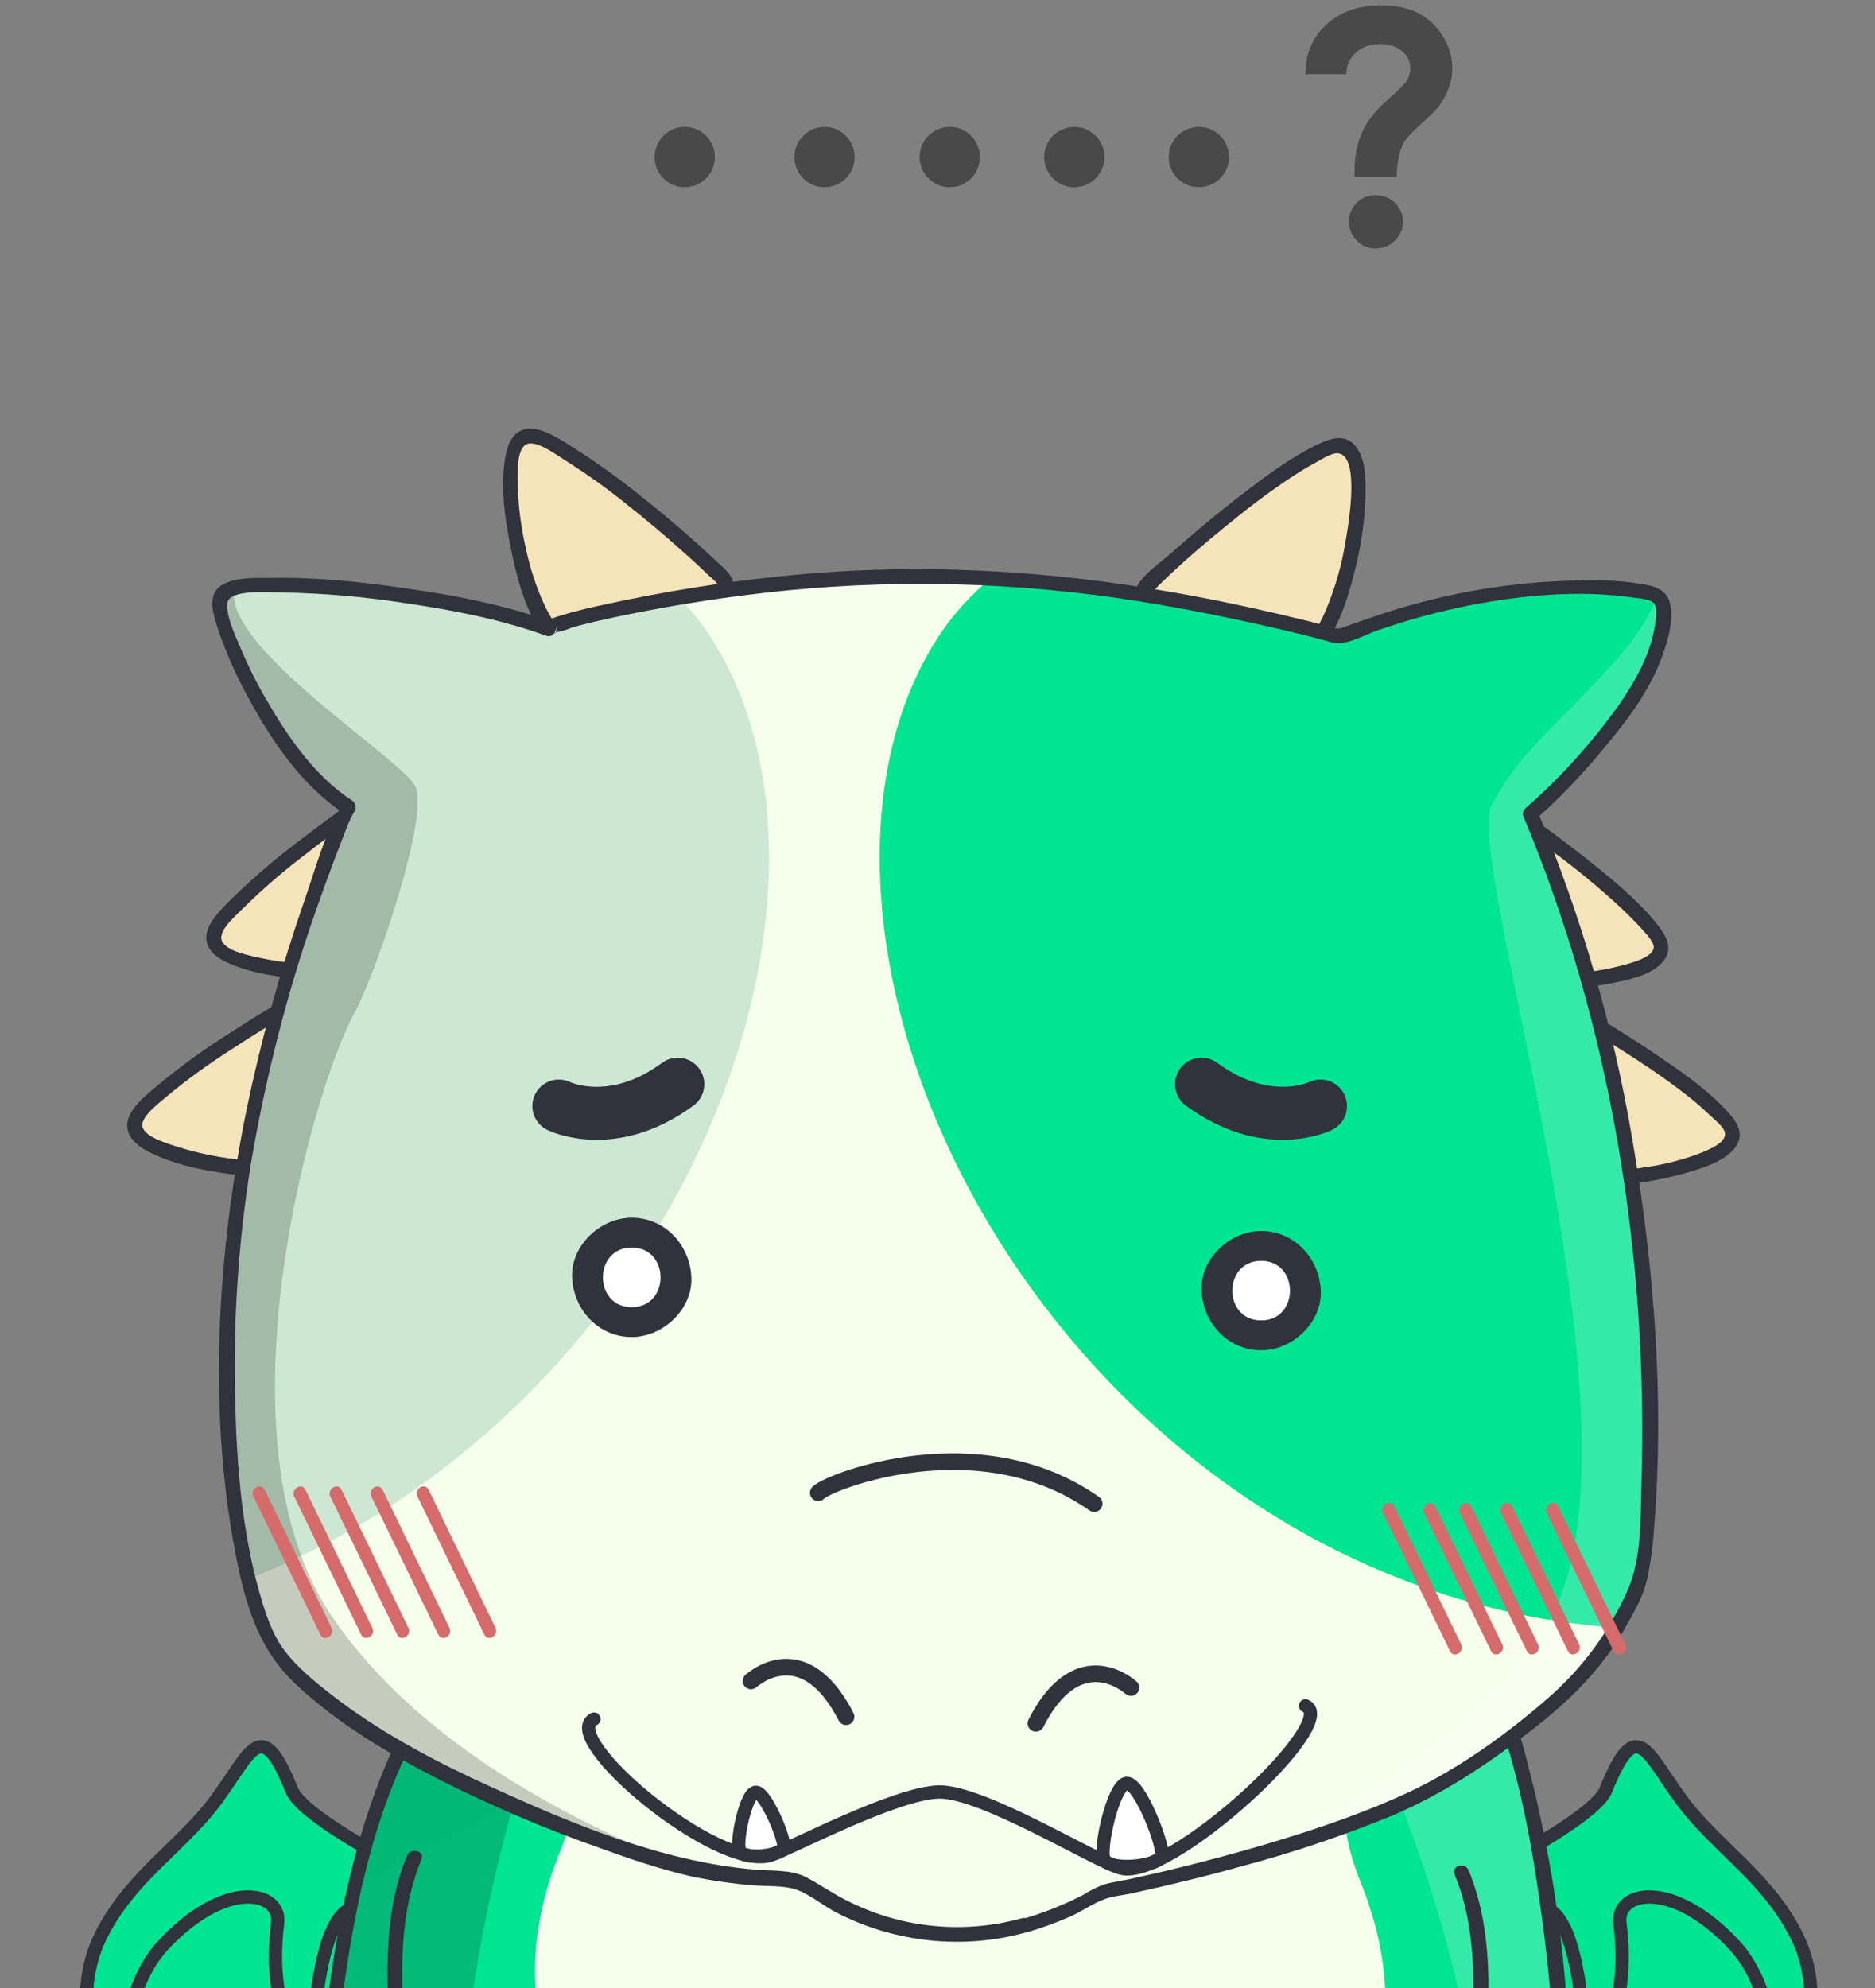<?xml version="1.0" encoding="utf-8"?>
<!-- Generator: Adobe Illustrator 22.0.1, SVG Export Plug-In . SVG Version: 6.00 Build 0)  -->
<svg version="1.1" id="_1" xmlns="http://www.w3.org/2000/svg" xmlns:xlink="http://www.w3.org/1999/xlink" x="0px" y="0px"
	 viewBox="0 0 566 600" style="enable-background:new 0 0 566 600;" xml:space="preserve">
<rect x="0" y="0" width="566" height="600" fill="#808080" stroke="none"/>
<style type="text/css">
	.st0{clip-path:url(#SVGID_2_);}
	.st1{fill:#F6FFEC;}
	.st2{clip-path:url(#SVGID_4_);}
	.st3{clip-path:url(#SVGID_6_);}
	.st4{fill:#CCE8D2;}
	.st5{clip-path:url(#SVGID_8_);}
	.st6{fill:#00E592;}
	.st7{clip-path:url(#SVGID_10_);}
	.st8{opacity:0.2;stroke:#000002;stroke-width:0.5;enable-background:new    ;}
	.st9{opacity:0.2;fill:#FFFFFF;enable-background:new    ;}
	.st10{fill:none;stroke:#30323C;stroke-width:4;}
	.st11{clip-path:url(#SVGID_12_);}
	.st12{clip-path:url(#SVGID_14_);}
	.st13{clip-path:url(#SVGID_16_);}
	.st14{clip-path:url(#SVGID_18_);}
	.st15{clip-path:url(#SVGID_20_);}
	.st16{clip-path:url(#SVGID_22_);}
	.st17{fill:#FFFFFF;}
	.st18{clip-path:url(#SVGID_24_);}
	.st19{opacity:0.2;fill:url(#path-1-6_1_);enable-background:new    ;}
	.st20{opacity:0.2;enable-background:new    ;}
	.st21{fill:#30323C;}
	.st22{fill:#F5E4B9;}
	.st23{fill:none;stroke:#30323C;stroke-width:3;stroke-miterlimit:10;}
	.st24{clip-path:url(#SVGID_26_);}
	.st25{clip-path:url(#SVGID_28_);}
	.st26{clip-path:url(#SVGID_30_);}
	.st27{clip-path:url(#SVGID_32_);}
	.st28{fill:none;stroke:#30323C;stroke-width:5;stroke-linecap:round;stroke-linejoin:round;stroke-miterlimit:10;}
	.st29{fill:#D66B6B;}
	.st30{fill:#FFFFFF;stroke:#30323C;stroke-width:4;stroke-linecap:round;stroke-linejoin:round;stroke-miterlimit:10;}
	.st31{fill:none;stroke:#30323C;stroke-width:4;stroke-linecap:round;stroke-linejoin:round;stroke-miterlimit:10;}
	.st32{fill:none;stroke:#30323C;stroke-width:16;stroke-linecap:round;stroke-linejoin:round;stroke-miterlimit:10;}
	.st33{fill:#494949;}
</style>
<title>long02</title>
<g>
	<defs>
		<rect id="SVGID_1_" width="567.6" height="600"/>
	</defs>
	<clipPath id="SVGID_2_">
		<use xlink:href="#SVGID_1_"  style="overflow:visible;"/>
	</clipPath>
	<g class="st0">
		<g id="tailFur">
			<g id="tail-mainColor">
				<g id="tail-mainColor02">
					<path id="_tail02_-clip-5" class="st1" d="M449.7,666.2c0,0,26.3,9.2,30.7,13.1c5.3,4.7-5.4,23.9-5.4,23.9l13.8,14.3
						c0,0,31.3-2.9,35.8,0.2s4.7,21.5,4.7,21.5s12.7,6.6,17.6,5.3s14-15.5,20.7-15.8s16.5,12.7,20.2,13s33.6-5.8,34.2-2.5
						s-31.1,30.7-100.1,33.7s-108.3-27-108.3-27l5.3-89.7l23.9-2.9l0,0L449.7,666.2z"/>
					<g>
						<g>
							<g>
								<g>
									<g>
										<defs>
											<path id="SVGID_3_" d="M449.7,666.2c0,0,26.3,9.2,30.7,13.1c5.3,4.7-5.4,23.9-5.4,23.9l13.8,14.3c0,0,31.3-2.9,35.8,0.2
												s4.7,21.5,4.7,21.5s12.7,6.6,17.6,5.3s14-15.5,20.7-15.8s16.5,12.7,20.2,13s33.6-5.8,34.2-2.5s-31.1,30.7-100.1,33.7
												s-108.3-27-108.3-27l5.3-89.7l23.9-2.9l0,0L449.7,666.2z"/>
										</defs>
										<clipPath id="SVGID_4_">
											<use xlink:href="#SVGID_3_"  style="overflow:visible;"/>
										</clipPath>
										<g class="st2">
											<rect id="rectangles" x="390.8" y="569.3" class="st1" width="292.9" height="292.9"/>
										</g>
									</g>
								</g>
							</g>
						</g>
					</g>
				</g>
			</g>
			<g id="tailFur02">
				<g id="color2">
					<g>
						<g>
							<g>
								<g>
									<g>
										<defs>
											<path id="SVGID_5_" d="M428,614.7c4.9,17.1,11.6,33.6,20,49.3c3.8,7.3,29.4,8.4,34.6,15.8c4,5.8-10.6,20.4-5.7,25.9
												c3.2,3.6,6.6,6.9,10.3,10c5.5,4.9,31.1-2,37.4,1.8c3.9,2.3,4.9,9.2,4.3,14.7c-0.5,4.6-2.9,8.2,0.9,9.4
												c4.6,1.4,12.4,4.8,17,2.7c8-3.7,13.3-15,23.2-16c5.9-0.6,14,15.3,20.4,13.8c121.9-28.7-139.3,106.5-206.6-35.3
												S428,614.7,428,614.7z"/>
										</defs>
										<clipPath id="SVGID_6_">
											<use xlink:href="#SVGID_5_"  style="overflow:visible;"/>
										</clipPath>
										<g class="st3">
											<path id="path-3" class="st4" d="M717.4,642.2c-64.1,14.1-24.5-38.6-90.5,32s-108.3,70.7-66,93.3s103.3,66.9,137.4,12.2
												s51-58.4,35-98L717.4,642.2z"/>
											<path id="path-2" class="st4" d="M388,594.9c92.3,42.9,110.2,8.1,122.5,49.5c12.3,41.4-21.4,21.7-36.8,61.2
												c-20,51.5-44,32.2-69.7-18.8c-9.8-19.3-18.6-39.2-26.3-59.5L388,594.9z"/>
										</g>
									</g>
								</g>
							</g>
						</g>
					</g>
				</g>
				<g id="color1">
					<g id="layer01">
						<g>
							<g>
								<g>
									<g>
										<g>
											<defs>
												<path id="SVGID_7_" d="M428,614.7c4.9,17.1,11.6,33.6,20,49.3c3.8,7.3,29.4,8.4,34.6,15.8c4,5.8-10.6,20.4-5.7,25.9
													c3.2,3.6,6.6,6.9,10.3,10c5.5,4.9,31.1-2,37.4,1.8c3.9,2.3,4.9,9.2,4.3,14.7c-0.5,4.6-2.9,8.2,0.9,9.4
													c4.6,1.4,12.4,4.8,17,2.7c8-3.7,13.3-15,23.2-16c5.9-0.6,14,15.3,20.4,13.8c121.9-28.7-139.3,106.5-206.6-35.3
													S428,614.7,428,614.7z"/>
											</defs>
											<clipPath id="SVGID_8_">
												<use xlink:href="#SVGID_7_"  style="overflow:visible;"/>
											</clipPath>
											<g class="st5">
												<path id="path-0" class="st6" d="M376.8,776c97-9.4,113.1-34.9,125.3-26.5c12.2,8.4,19.8,54.7,18.8,74.5
													s73.5,26.4-6.6,34.9s-82.9,34.8-103.7,9.5S376.8,776,376.8,776z"/>
											</g>
										</g>
									</g>
								</g>
							</g>
						</g>
					</g>
				</g>
				<g id="tailShadow02">
					<g>
						<g>
							<g>
								<g>
									<g>
										<defs>
											<path id="SVGID_9_" d="M428,614.7c4.9,17.1,11.6,33.6,20,49.3c3.8,7.3,29.4,8.4,34.6,15.8c4,5.8-10.6,20.4-5.7,25.9
												c3.2,3.6,6.6,6.9,10.3,10c5.5,4.9,31.1-2,37.4,1.8c3.9,2.3,4.9,9.2,4.3,14.7c-0.5,4.6-2.9,8.2,0.9,9.4
												c4.6,1.4,12.4,4.8,17,2.7c8-3.7,13.3-15,23.2-16c5.9-0.6,14,15.3,20.4,13.8c121.9-28.7-139.3,106.5-206.6-35.3
												S428,614.7,428,614.7z"/>
										</defs>
										<clipPath id="SVGID_10_">
											<use xlink:href="#SVGID_9_"  style="overflow:visible;"/>
										</clipPath>
										<g class="st7">
											<path id="path-1" class="st8" d="M607.6,793c-115.8,16-172.6-56.6-184.5-75.8s-12.3-14.9-12.3-14.9l-30.3,16.2l14.9,36
												l96.3,56.9l67.8,7.8L607.6,793z"/>
											<path id="path-0-2" class="st9" d="M641.1,731.4c0,0,63.9-4.5,28.8,4.9c-140.8,37.7-174.5,4.1-183.5-1
												c-17.9-10.3-44.6-51.2-44.6-51.2l23.3-28.9l31.5,10.2l103.7,51.8l38.3,14.6L641.1,731.4z"/>
										</g>
									</g>
								</g>
							</g>
						</g>
					</g>
				</g>
			</g>
		</g>
		<g id="tail">
			<g id="tail02">
				<g id="layer">
					<g id="path-3-2">
						<path id="path-0-3" class="st10" d="M587.5,742.8c1.6-0.3-13.4-16.5-20-14.3s-21.7,13.2-19.9,16.3c5.7,0.6,9.8,1.6,21.2,0.6
							C575.2,745,581.4,744.2,587.5,742.8z"/>
					</g>
					<g id="path-2-2">
						<path id="path-0-4" class="st10" d="M529.3,739c0.6-1.5,1.8-19-4.7-21.5s-17.5-2.9-34-1.1c5.3,5.2,11.1,9.8,17.4,13.8
							C517.5,736,529,739.8,529.3,739z"/>
					</g>
					<g id="path-1-2">
						<path id="path-0-5" class="st10" d="M475.1,703.2c1.2-1.1,11-20.1,6.1-25.2s-15.8-6.3-31.5-11.8
							C449.7,666.2,473.9,704.3,475.1,703.2z"/>
					</g>
					<path id="path-0-6" class="st10" d="M428,614.7c0,0,40.6,156.2,162.4,127.5s-139.3,106.4-206.7-35.4S428,614.7,428,614.7z"/>
				</g>
			</g>
		</g>
		<g id="wingsFur">
			<g id="wingsFur02">
				<g id="wingsColor02-left">
					<path id="_wings02-left_-clip-2" class="st6" d="M138.7,572.9c0,0-21.9-8.5-38.5-19.6c-15.7-10.5-19.1-28.5-23.7-24.8
						c-9.4,7.5-20.3,25.2-27.7,31.7c-7.4,6.5-21.5,23.2-21.9,38.6c-0.3,14.4,3.8,36.2,8.2,32.4s9.3-25.3,25.8-25
						s32.2,11.2,32.2,11.2s18.7-27.2,32.8-18.8C138.2,605.9,138.7,572.9,138.7,572.9z"/>
					<g>
						<g>
							<g>
								<g>
									<g>
										<defs>
											<path id="SVGID_11_" d="M138.7,572.9c0,0-21.9-8.5-38.5-19.6c-15.7-10.5-19.1-28.5-23.7-24.8
												c-9.4,7.5-20.3,25.2-27.7,31.7c-7.4,6.5-21.5,23.2-21.9,38.6c-0.3,14.4,3.8,36.2,8.2,32.4s9.3-25.3,25.8-25
												s32.2,11.2,32.2,11.2s18.7-27.2,32.8-18.8C138.2,605.9,138.7,572.9,138.7,572.9z"/>
										</defs>
										<clipPath id="SVGID_12_">
											<use xlink:href="#SVGID_11_"  style="overflow:visible;"/>
										</clipPath>
										<g class="st11">
											<g id="wingsColor02-left02">
												<rect x="-200.1" y="405.5" class="st6" width="426.9" height="332.3"/>
											</g>
										</g>
									</g>
								</g>
							</g>
						</g>
					</g>
				</g>
				<g id="wingsColor02-right">
					<path id="_wings02-right_-clip-2" class="st6" d="M434,572.9c0,0,21.9-8.5,38.5-19.6c15.7-10.5,19.1-28.5,23.7-24.8
						c9.4,7.5,20.3,25.2,27.7,31.7s21.5,23.2,21.9,38.6c0.3,14.4-3.8,36.2-8.2,32.4s-9.3-25.3-25.8-25
						c-16.5,0.3-32.2,11.2-32.2,11.2s-18.7-27.2-32.8-18.8C434.6,605.9,434,572.9,434,572.9z"/>
					<g>
						<g>
							<g>
								<g>
									<g>
										<defs>
											<path id="SVGID_13_" d="M434,572.9c0,0,21.9-8.5,38.5-19.6c15.7-10.5,19.1-28.5,23.7-24.8c9.4,7.5,20.3,25.2,27.7,31.7
												s21.5,23.2,21.9,38.6c0.3,14.4-3.8,36.2-8.2,32.4s-9.3-25.3-25.8-25c-16.5,0.3-32.2,11.2-32.2,11.2s-18.7-27.2-32.8-18.8
												C434.6,605.9,434,572.9,434,572.9z"/>
										</defs>
										<clipPath id="SVGID_14_">
											<use xlink:href="#SVGID_13_"  style="overflow:visible;"/>
										</clipPath>
										<g class="st12">
											<g id="wingsColor02-right02">
												<rect x="357.6" y="415.7" class="st6" width="421.7" height="328.3"/>
											</g>
										</g>
									</g>
								</g>
							</g>
						</g>
					</g>
				</g>
			</g>
		</g>
		<g id="wings">
			<g id="wings02">
				<g id="layer-2">
					<path id="path-1-3" class="st10" d="M139.5,572.9c0,0-47.3-22.4-51.4-32.6c-9.3-23.1-12.2-11.6-22.8,2.8s-26.6,23.6-35.3,42
						c-9.3,19.8,0.2,45,4,48.9s-0.4-30.1,15.1-46.8c18.7-20.3,35.9-16.6,34.7-6.8c-3.1,25.2,5.9,36.5,8.6,39.4s1.8-36.2,12.4-43.2
						c9.6-6.4,32.2,4.3,32.2,4.3L139.5,572.9z"/>
					<path id="path-0-7" class="st10" d="M139.5,572.9l5.4,5.4c0,0,8.8,35.1-14,22.2s-35.3,19.2-38.4,19.2
						c-1.7,0-18.3-16.2-34.5-12.6S37.2,631.9,34.1,634"/>
				</g>
				<g id="layer-1">
					<path id="path-1-4" class="st10" d="M433.3,572.9c0,0,47.3-22.5,51.4-32.6c9.3-23.1,12.2-11.6,22.8,2.8
						c10.6,14.4,26.6,23.7,35.3,42c9.3,19.8-0.2,45-4,48.9s0.4-30.1-15.1-46.8c-18.7-20.3-35.9-16.6-34.7-6.8
						c3.2,25.3-5.9,36.5-8.6,39.4s-1.8-36.2-12.3-43.2c-9.6-6.4-32.2,4.3-32.2,4.3L433.3,572.9z"/>
					<path id="path-0-8" class="st10" d="M433.3,572.9l-5.4,5.5c0,0-8.8,35.1,14,22.1s35.2,19.2,38.3,19.2
						c1.7,0,18.3-16.2,34.5-12.6c16.2,3.6,20.8,24.8,23.9,26.9"/>
				</g>
			</g>
		</g>
		<g id="bodyFur">
			<g id="bodyFur-2">
				<g id="body-mainColor">
					<g id="body-mainColor02">
						<g id="clipping_Path">
							<path id="_body02_-clip-6" class="st1" d="M134.6,505.2C105.9,542.8,97,611,98.5,662.8c1.5,48,45.7,106.7,92.4,118
								c3.3,8.4,4.2,10,11.5,15.5s22.1,4.5,30,0c10-5.7,16.4-14.6,17-26.1c0.6-12.3-9.7-25.9-11-28.7c-0.3-0.6,16.6,11.3,41.8,13.3
								c24.1,1.9,56.3-6.1,59.5-8.9c-3.3,15.3-14,18-9.6,32.5c4,13.3,25.4,28.6,45.1,24.8s21.7-21.4,22.5-22.4
								c15-17.7,56.1-37.1,69.9-106.8c13.5-68.6-11.8-164.9-20.8-172.5s-142.5,32.6-183.1,28c-29.4-3.3-58.9-4.8-88.5-4.5
								C164.5,525,134.6,505.2,134.6,505.2z"/>
							<g>
								<g>
									<g>
										<g>
											<g>
												<defs>
													<path id="SVGID_15_" d="M134.6,505.2C105.9,542.8,97,611,98.5,662.8c1.5,48,45.7,106.7,92.4,118
														c3.3,8.4,4.2,10,11.5,15.5s22.1,4.5,30,0c10-5.7,16.4-14.6,17-26.1c0.6-12.3-9.7-25.9-11-28.7
														c-0.3-0.6,16.6,11.3,41.8,13.3c24.1,1.9,56.3-6.1,59.5-8.9c-3.3,15.3-14,18-9.6,32.5c4,13.3,25.4,28.6,45.1,24.8
														s21.7-21.4,22.5-22.4c15-17.7,56.1-37.1,69.9-106.8c13.5-68.6-11.8-164.9-20.8-172.5s-142.5,32.6-183.1,28
														c-29.4-3.3-58.9-4.8-88.5-4.5C164.5,525,134.6,505.2,134.6,505.2z"/>
												</defs>
												<clipPath id="SVGID_16_">
													<use xlink:href="#SVGID_15_"  style="overflow:visible;"/>
												</clipPath>
												<g class="st13">
													<rect id="rectangles-2" x="77.7" y="406" class="st1" width="474.3" height="474.3"/>
												</g>
											</g>
										</g>
									</g>
								</g>
							</g>
						</g>
					</g>
				</g>
				<g id="bodyFur02">
					<g id="color2-2">
						<g id="color2-3">
							<g>
								<g>
									<g>
										<g>
											<g>
												<defs>
													<path id="SVGID_17_" d="M134.6,505.2C105.9,542.8,97,611,98.5,662.8c1.5,48,45.7,106.7,92.4,118
														c3.3,8.4,4.2,10,11.5,15.5s22.1,4.5,30,0c10-5.7,16.4-14.6,17-26.1c0.6-12.3-9.7-25.9-11-28.7
														c-0.3-0.6,16.6,11.3,41.8,13.3c24.1,1.9,56.3-6.1,59.5-8.9c-3.3,15.3-14,18-9.6,32.5c4,13.3,25.4,28.6,45.1,24.8
														s21.7-21.4,22.5-22.4c15-17.7,56.1-37.1,69.9-106.8c13.5-68.6-11.8-164.9-20.8-172.5s-142.5,32.6-183.1,28
														c-29.4-3.3-58.9-4.8-88.5-4.5C164.5,525,134.6,505.2,134.6,505.2z"/>
												</defs>
												<clipPath id="SVGID_18_">
													<use xlink:href="#SVGID_17_"  style="overflow:visible;"/>
												</clipPath>
												<g class="st14">
													<rect id="path-2-3" x="22.9" y="476.6" class="st1" width="647.9" height="557.2"/>
												</g>
											</g>
										</g>
									</g>
								</g>
							</g>
						</g>
					</g>
					<g id="color1-2">
						<g>
							<g>
								<g>
									<g>
										<g>
											<defs>
												<path id="SVGID_19_" d="M134.6,505.2C105.9,542.8,97,611,98.5,662.8c1.5,48,45.7,106.7,92.4,118
													c3.3,8.4,4.2,10,11.5,15.5s22.1,4.5,30,0c10-5.7,16.4-14.6,17-26.1c0.6-12.3-9.7-25.9-11-28.7
													c-0.3-0.6,16.6,11.3,41.8,13.3c24.1,1.9,56.3-6.1,59.5-8.9c-3.3,15.3-14,18-9.6,32.5c4,13.3,25.4,28.6,45.1,24.8
													s21.7-21.4,22.5-22.4c15-17.7,56.1-37.1,69.9-106.8c13.5-68.6-11.8-164.9-20.8-172.5s-142.5,32.6-183.1,28
													c-29.4-3.3-58.9-4.8-88.5-4.5C164.5,525,134.6,505.2,134.6,505.2z"/>
											</defs>
											<clipPath id="SVGID_20_">
												<use xlink:href="#SVGID_19_"  style="overflow:visible;"/>
											</clipPath>
											<g class="st15">
												<path id="path-3-3" class="st6" d="M110.9,489.6c23.9-5.4,79.7,16,58.2,69.1c-21.5,53.1,9.6,78,8.9,114.5
													s-54.3,86.8-108.5,5.9S87,495.1,110.9,489.6z"/>
												<path id="path-2-4" class="st6" d="M468.8,498.6c-24-5.4-79.7,16-58.2,69.1s-9.6,78-8.9,114.5s54.3,86.8,108.5,5.9
													S492.7,504.1,468.8,498.6z"/>
												<path id="path-1-5" class="st6" d="M157.7,804c42.4-63.8,79-47,103-13c13.4,19,88,61,41,99s-96,9-116-3
													S125.7,852,157.7,804z"/>
											</g>
										</g>
									</g>
								</g>
							</g>
						</g>
					</g>
				</g>
			</g>
			<g id="paunchFur">
				<g id="paunchFur02">
					<g>
						<g>
							<g>
								<g>
									<g>
										<defs>
											<path id="SVGID_21_" d="M134.6,505.2C105.9,542.8,97,611,98.5,662.8c1.5,48,45.7,106.7,92.4,118
												c3.3,8.4,4.2,10,11.5,15.5s22.1,4.5,30,0c10-5.7,16.4-14.6,17-26.1c0.6-12.3-9.7-25.9-11-28.7
												c-0.3-0.6,16.6,11.3,41.8,13.3c24.1,1.9,56.3-6.1,59.5-8.9c-3.3,15.3-14,18-9.6,32.5c4,13.3,25.4,28.6,45.1,24.8
												s21.7-21.4,22.5-22.4c15-17.7,56.1-37.1,69.9-106.8c13.5-68.6-11.8-164.9-20.8-172.5s-142.5,32.6-183.1,28
												c-29.4-3.3-58.9-4.8-88.5-4.5C164.5,525,134.6,505.2,134.6,505.2z"/>
										</defs>
										<clipPath id="SVGID_22_">
											<use xlink:href="#SVGID_21_"  style="overflow:visible;"/>
										</clipPath>
										<g class="st16">
											<path id="color3" class="st17" d="M366.7,690.5c0,33.7-35.6,61-79.4,61s-79.5-27.3-79.5-61c0-6.8-7.3-52,14.4-76.2
												c12.7-14.1,34.1,19.3,65.3,19.6c32,0.3,54.3-32.6,68.4-15C373.6,641,366.7,681,366.7,690.5z"/>
										</g>
									</g>
								</g>
							</g>
						</g>
					</g>
				</g>
			</g>
			<g id="bodyShadow">
				<g id="bodyShadow02">
					<g id="bodyShadow-2">
						<g>
							<g>
								<g>
									<g>
										<g>
											<defs>
												<path id="SVGID_23_" d="M134.6,505.2C105.9,542.8,97,611,98.5,662.8c1.5,48,45.7,106.7,92.4,118
													c3.3,8.4,4.2,10,11.5,15.5s22.1,4.5,30,0c10-5.7,16.4-14.6,17-26.1c0.6-12.3-9.7-25.9-11-28.7
													c-0.3-0.6,16.6,11.3,41.8,13.3c24.1,1.9,56.3-6.1,59.5-8.9c-3.3,15.3-14,18-9.6,32.5c4,13.3,25.4,28.6,45.1,24.8
													s21.7-21.4,22.5-22.4c15-17.7,56.1-37.1,69.9-106.8c13.5-68.6-11.8-164.9-20.8-172.5s-142.5,32.6-183.1,28
													c-29.4-3.3-58.9-4.8-88.5-4.5C164.5,525,134.6,505.2,134.6,505.2z"/>
											</defs>
											<clipPath id="SVGID_24_">
												<use xlink:href="#SVGID_23_"  style="overflow:visible;"/>
											</clipPath>
											<g class="st18">
												
													<linearGradient id="path-1-6_1_" gradientUnits="userSpaceOnUse" x1="243.345" y1="-617.083" x2="96.504" y2="-889.609" gradientTransform="matrix(1 0 0 1 -17.12 1419.86)">
													<stop  offset="0" style="stop-color:#232323"/>
													<stop  offset="0.32" style="stop-color:#1E1E1E"/>
													<stop  offset="0.68" style="stop-color:#111111"/>
													<stop  offset="0.98" style="stop-color:#000000"/>
												</linearGradient>
												<path id="path-1-6" class="st19" d="M142.3,503.2c-0.8,19.8,30.5-11,19.4,20.3S135.1,616,139.4,674s21.7,75.8,34.7,81.4
													c15.2,6.5,18.9,15,24.6,19c2.7,1.9,11.4,12.1,23.4,10.5s24.8-10.1,26.8-30.3c1.2-11.8,12.8,23.8,9,28.3
													c-5.7,6.6-54.3,35.6-71.3,29.6s-18-1.1-38-29.6s-48.3-13.7-52-53.7c-1.2-13.5-22.2-24.1-21.5-35.7c1.5-23,10-46.9,3-73
													C48.9,511.3,142.3,503.2,142.3,503.2z"/>
												<path id="path-0-9" class="st20" d="M217.1,718c-9.6-15.4,4.4,2.5,33.9,12c26.4,8.5,66.7,9,88.7-6.9
													c46.5-33.6-15,31.7,11.3,60.5s40.4,6.1,40.4,6.1l-9,52.6L288,756.8c0,0-18.9,3.1-39.5-7.8
													C237.4,743,222.8,727.3,217.1,718z"/>
												<path id="path-0-10" class="st9" d="M387.8,469.6c25.7,45.9,87.1,172.6,44.8,250.5s-15.8,83.3-15.8,83.3l52.7-17.7
													L500,599.9l-69.2-110.7L387.8,469.6z"/>
											</g>
										</g>
									</g>
								</g>
							</g>
						</g>
					</g>
				</g>
			</g>
		</g>
		<g id="body">
			<g id="body02">
				<g id="path-3-4">
					<path class="st21" d="M132.6,504c-12.6,16.7-20.3,36.8-25.6,56.9c-5.9,22.3-9,45.3-10.3,68.3c-1.1,20.7-1.8,41.7,4.6,61.7
						c6.5,20.3,17.8,39,31.9,54.8c15.2,17,34.6,31.6,57.1,37.3l-1.5-1.6c3.5,8.8,8.8,16.7,18.5,19.6c10.5,2.9,21.8,0.9,30.6-5.7
						c8.7-6.5,14.6-17,13.8-28.1c-0.8-10.3-6.8-18.1-11.2-27v2.3l-2.5,1c-0.8-0.2,0.8,0.5,1.1,0.7c1.1,0.7,2.3,1.3,3.5,1.9
						c3.7,1.9,7.4,3.6,11.3,5c11.1,4.1,22.8,6.2,34.7,6.2c11.4-0.1,22.8-1.4,34-3.8c5.9-1.2,14-2.2,18.9-6l-3.8-2.2
						c-1.8,7.5-6.6,12.9-9.4,19.9c-2.3,5.9-1.4,12.4,1.5,17.9c6.7,13,22.4,21.9,36.7,22.9c12.9,0.9,25.4-5.2,30.9-17.2
						c1.2-2.6,1.8-5.9,3.2-7.7c2.5-2.8,5.2-5.4,8.1-7.8c17.1-15.1,33.2-30.3,44.3-50.6c16.1-29.5,21.3-63.5,20.9-96.8
						c-0.5-31.3-4.7-62.4-12.5-92.7c-2.4-9.3-5-18.8-9.1-27.6c-2-4.3-4-7.1-8.9-7.4c-6.6-0.4-13.6,1-20.1,2.1
						c-10.5,1.8-21,4-31.5,6.3c-25.7,5.5-51.3,11.3-77.2,15.9c-11.2,2.1-22.6,3.6-34,4.6c-12.9,0.9-25.5-1-38.4-2.1
						c-11.1-0.9-22.3-1.6-33.4-2c-11.2-0.4-22.6,0.3-33.8-0.4c-5.5-0.3-11-3.3-15.9-5.7c-5.5-2.8-10.8-5.8-16-9
						c-2.5-1.5-4.9-3-7.4-4.7s-4.7,2.3-2.3,3.9c7.2,4.8,14.7,9.2,22.3,13.1c4.7,2.4,9.6,4.8,14.7,6.2c7.7,2,16.6,0.7,24.5,0.8
						c21.3,0.3,42.6,1.6,63.9,3.9c9.1,1,18.3,1,27.3,0c46.3-4.7,91.2-18.2,137-26.2c6.3-1.1,13.1-2.6,19.5-2.2
						c1.8,0.1,2.5,0.2,3.1,0.9c1.7,1.9,2.7,4.8,3.7,7.1c9.3,22.9,13.6,48.6,16.7,72.9c4.1,32.4,5.2,66.1-2.6,98
						c-6.6,27.4-19.8,52-39.9,71.9c-6.5,6.4-13.5,12.2-20.2,18.2c-2.5,2.2-5.5,4.6-7.4,7.4c-1.4,2-1.7,4.7-2.6,6.9
						c-6.2,14.4-22.8,18-36.8,13.3c-13.2-4.5-31.6-19.2-23.3-34.9c3.2-6,6.8-11.2,8.5-18c0.6-2.4-2.1-3.5-3.8-2.2s-4.7,1.8-6.7,2.4
						c-4.2,1.2-8.5,2.2-12.8,3c-10.9,2.2-22.1,3.3-33.2,3.1c-11.3-0.3-22.4-2.6-32.8-6.9c-4.5-1.8-8.9-5.3-13.5-6.6
						c-1-0.3-2,0.1-2.5,1c-1.3,2.7,3.1,7.4,4.3,9.6c3.7,6.6,7,14,6.2,21.7c-1.6,16-16.6,26.7-32,26.1c-6.8-0.2-13.2-3.3-17.5-8.5
						c-1.7-2.3-3.1-4.8-4-7.5c-1.3-3.2-2.6-3-5.9-4c-13.4-4-25.6-11.5-36.2-20.4c-22.2-18.7-39.9-44.7-47.5-72.8
						c-3.6-13.5-3.7-27.1-3.4-41c0.3-15.3,1.5-30.6,3.6-45.8c4.5-31.7,12.7-65.3,32.3-91.3C138.3,504,134.4,501.8,132.6,504z"/>
				</g>
				<g id="path-2-5">
					<path class="st21" d="M341,748c4.1-3.9,8.3-7.6,11.6-12.3c1.7-2.4-2.2-4.6-3.9-2.3c-3,4.3-7.1,7.7-10.9,11.3
						C335.8,746.9,339,750,341,748L341,748z"/>
				</g>
				<g id="path-1-7">
					<path class="st21" d="M226.2,729.3c1.6,3.2,3.6,6.2,5.9,9c1.4,1.8,3.1,4,5.2,5.1c2.6,1.3,4.9-2.6,2.3-3.9
						c-1.7-0.9-3.1-2.9-4.3-4.4c-2-2.5-3.7-5.2-5.1-8.1C228.8,724.4,225,726.7,226.2,729.3L226.2,729.3z"/>
				</g>
				<g id="path-0_">
					<g id="path-0-3-2">
						<path class="st21" d="M122.9,560c-7.6,18.1-6.3,40-4.7,59.2c1.3,16.8,4,33.3,6.7,49.9c0.7,4,0.2,7.7-0.1,11.8
							c-0.9,9.9,0,22.2,3.7,31.4c5,12.2,16.3,16.3,28.6,17c5.6,0.3,11.5,0.4,16.8-1.7c5-2,8.1-5.9,10.8-10.4
							c4.1-6.8,4.4-13.4,4.4-21.2c0-9.1-0.6-18.3-1.7-27.4c-2.2-19.1-5.9-37.9-8.7-56.9c-0.4-2.9-4.8-1.6-4.3,1.2
							c4.5,30,12.5,61,10,91.5c-0.5,5.8-3.7,12.8-8.3,16.7c-4.9,4.2-12.3,3.9-18.3,3.7c-7.2-0.3-13.9-1.1-19.4-6.1
							c-5.3-4.8-6.9-10.9-8-17.8c-1.3-7.7-1.6-15.6-0.8-23.4c0.3-3.4,0.2-6.8-0.5-10.1c-2.5-15-4.9-30-6.2-45.1
							c-1.8-19.7-3.5-42.4,4.3-61.1C128.3,558.5,124,557.5,122.9,560L122.9,560z"/>
					</g>
					<g id="path-0-2-2">
						<path class="st21" d="M439.1,565.7c7,16.8,6.1,36.7,4.7,54.4c-1.2,15.6-3.7,31-6.4,46.3c-1.7,9.7,0.5,19.2-0.7,29
							c-0.7,6.1-1.3,13-4.7,18.4c-4,6.6-10.5,9.9-18,10.7c-5.4,0.6-11.3,1-16.6-0.1c-6.8-1.4-10.5-6.2-13.5-12.2
							c-3.4-6.7-2.3-15.4-2.1-22.7c0.3-8.2,1-16.4,2-24.6c2.2-17.3,5.5-34.5,8.1-51.8c0.4-2.8-3.9-4-4.3-1.2
							c-2.4,16.3-5.5,32.5-7.7,48.8c-1,7.7-1.9,15.4-2.3,23.1s-1.1,16.2,0.1,24c1.6,10.3,9.8,19.7,20.2,21.3
							c11,1.7,24.7,0.8,33.2-7.1s9.9-20.5,10.6-31.7c0.3-5.9-1.2-11.8-0.8-17.6c0.3-4.5,1.6-9.5,2.3-14c1.5-8.9,2.8-17.8,3.8-26.8
							c2.5-21.6,4.9-46.9-3.7-67.5C442.3,561.9,438,563,439.1,565.7L439.1,565.7z"/>
					</g>
				</g>
			</g>
		</g>
		<g id="paw">
			<g id="paw01">
				<g id="layer-2-2">
					<g id="claw-4">
						<g id="path-2-6">
							<path class="st22" d="M172.7,192.5c14-4.8,47-8.9,46.6-16.3c-0.1-2.5-43.9-41.4-58.6-44.5S158.7,197.3,172.7,192.5z"/>
						</g>
						<g id="path-1-8">
							<path class="st22" d="M126.7,284.2c-1.4-14.8,2.6-47.8-4.7-49.1c-2.4-0.4-50.6,32.8-57.2,46.3S128.1,299,126.7,284.2z"/>
						</g>
						<g id="path-0-11">
							<path class="st22" d="M102.6,345.4c-0.1-14.8,6.5-47.4-0.6-49.3c-2.4-0.6-53.1,28.5-60.8,41.4S102.8,360.2,102.6,345.4z"/>
						</g>
					</g>
					<g id="claw-3">
						<g id="path-2-7">
							<path class="st22" d="M391.3,195.2c-14-4.8-47-8.9-46.6-16.3c0.1-2.5,43.9-41.4,58.6-44.5S405.3,200.1,391.3,195.2z"/>
						</g>
						<g id="path-1-9">
							<path class="st22" d="M439,287c1.4-14.8-2.6-47.8,4.7-49.1c2.4-0.4,50.6,32.8,57.2,46.3S437.7,301.7,439,287z"/>
						</g>
						<g id="path-0-12">
							<path class="st22" d="M461,348.2c0.1-14.8-6.5-47.4,0.6-49.3c2.4-0.6,53.1,28.5,60.8,41.4S460.9,363,461,348.2z"/>
						</g>
					</g>
					<g id="claw-2">
						<path id="path-2-8" class="st22" d="M377.3,803c-1.5,6.1-10.5,15.6-13.3,17s-8.3-19.7-6-17.5C360.5,804.8,377.3,803,377.3,803
							z"/>
						<path id="path-1-10" class="st22" d="M329.2,779.3c-4.2,4.7-7.3,17.1-7,20.1s20.1-5.1,17.2-5.7
							C336.3,793,329.2,779.3,329.2,779.3z"/>
						<path id="path-0-13" class="st22" d="M340.8,795.5c-2.8,1.6-2.9,18.2,1.3,19.2c6,1.4,16.8-14.1,14-13
							C353.2,802.9,340.8,795.5,340.8,795.5z"/>
						<g id="claw">
							<path class="st22" d="M198.8,795.5c0.1,6.3,6.6,17.6,9,19.7s12.7-17.2,9.9-15.7C214.7,801,198.8,795.5,198.8,795.5z"/>
							<path class="st22" d="M247.9,782.9c3.4,5.3,4.5,18,3.7,21s-19-8.3-16.1-8.3C238.7,795.5,247.9,782.9,247.9,782.9z"/>
							<path class="st22" d="M235.1,796c2.5,2-0.1,18.4-4.4,18.7c-6.1,0.4-14.3-16.6-11.8-15.1C221.7,801.3,235.1,796,235.1,796z"/>
						</g>
					</g>
					<g id="claw-1">
						<path id="path-2-9" class="st22" d="M384.1,721.5c-1,6.2,3.7,18.5,5.7,20.9s15.3-14.9,12.3-13.8
							C398.9,729.7,384.1,721.5,384.1,721.5z"/>
						<path id="path-1-11" class="st22" d="M433.9,715.7c2.4,5.8,1.4,18.5,0.2,21.3s-17.4-11.2-14.4-10.8S433.9,715.7,433.9,715.7z"
							/>
						<path id="path-0-14" class="st22" d="M419.6,726.5c2.1,2.4-3.1,18.2-7.4,17.8c-6.1-0.6-11.4-18.7-9.1-16.8
							C405.5,729.5,419.6,726.5,419.6,726.5z"/>
					</g>
					<g id="claw-0">
						<path id="path-2-10" class="st22" d="M134.7,719.5c-1,6.2,3.6,18.5,5.7,20.9s15.3-14.9,12.3-13.8
							C149.5,727.7,134.7,719.5,134.7,719.5z"/>
						<path id="path-1-12" class="st22" d="M185.2,715c2.4,5.8,1.4,18.5,0.2,21.3S168,725,170.9,725.4
							C174.1,725.9,185.2,715,185.2,715z"/>
						<path id="path-0-15" class="st22" d="M170,726.5c2.1,2.4-3.1,18.2-7.4,17.8c-6.1-0.6-11.4-18.7-9.1-16.8
							C155.9,729.5,170,726.5,170,726.5z"/>
					</g>
				</g>
			</g>
			<g id="jiao01">
				<g id="layer-3">
					<path id="path-17" class="st23" d="M198.8,795.5c0.1,6.3,6.6,17.6,9,19.7s12.7-17.2,9.9-15.7
						C214.7,801,198.8,795.5,198.8,795.5z"/>
					<path id="path-16" class="st23" d="M247.9,782.9c3.4,5.3,4.5,18,3.7,21s-19-8.3-16.1-8.3C238.7,795.5,247.9,782.9,247.9,782.9z
						"/>
					<path id="path-15" class="st23" d="M235.1,796c2.5,2-0.1,18.4-4.4,18.7c-6.1,0.4-14.3-16.6-11.8-15.1
						C221.7,801.3,235.1,796,235.1,796z"/>
					<g id="path-14">
						<path class="st21" d="M173.3,194.6c9.5-3.2,19.6-4.8,29.3-7.3c5.2-1.4,16.7-3.2,18.7-9.4c1.2-3.8-3.8-7.2-6.1-9.5
							c-6.4-6-13-11.7-19.9-17.2c-7.1-5.8-14.5-11.2-22.2-16.1c-3.9-2.4-10.6-7.2-15.5-5.3c-4.3,1.7-5.1,7.5-5.5,11.4
							c-0.7,7.3,0.3,14.9,1.7,22.1C155.2,170.9,160.5,198.4,173.3,194.6c2.8-0.8,1.6-5.2-1.2-4.3c-3.5,1-6.3-4.8-7.5-7.2
							c-2.6-5.5-4.5-11.3-5.8-17.3c-1.5-6.5-2.4-13.1-2.5-19.7c0-2.7-0.5-10.1,2.4-11.9c2.9-1.8,9.6,3.3,12,4.8
							c6.5,4.1,12.7,8.5,18.6,13.3c6.1,4.8,12.1,9.9,17.9,15.1c2,1.8,4,3.6,5.9,5.5c1,1,3.3,2.6,3.8,4c0.1,0.3,0.3-0.3-0.5,0.3
							c-1.1,0.9-2.4,1.6-3.7,2.2c-4.1,1.7-8.3,3-12.6,4c-9.3,2.4-19,3.9-28.1,7C169.4,191.2,170.5,195.6,173.3,194.6z"/>
					</g>
					<g id="path-13">
						<path class="st21" d="M129,284.2c-0.9-10.2,0-20.5-0.1-30.8c-0.1-5.2,0.8-16.8-4.9-20c-3.5-2-8.4,2.4-11.1,4.2
							c-7.3,4.7-14.3,9.8-21.2,15.1c-7.4,5.5-14.5,11.5-21.2,18c-3.1,3.1-9.2,8.5-8.1,13.5c0.9,4.5,6.5,6.6,10.3,7.9
							c6.9,2.3,14.4,3.1,21.7,3.5C101.9,296,129.6,297.3,129,284.2c-0.1-2.9-4.6-3-4.5-0.1c0.2,3.6-5.7,4.9-8.4,5.5
							c-6.1,1.3-12.4,1.8-18.6,1.6c-6.4-0.1-12.8-0.8-19-2.1c-2.9-0.7-10.1-1.9-11.5-5.1s4.7-8.1,6.6-10.1
							c5.4-5.3,11.1-10.3,17.1-14.9c6.2-4.9,12.5-9.5,19-14c2.5-1.7,5-3.4,7.5-4.9c1.3-0.8,3.3-2.6,4.8-2.8c0.5-0.1-0.4-0.5,0.1,0.5
							c0.6,1.3,1.1,2.7,1.3,4.1c0.7,4.4,1,8.8,0.8,13.2c0.1,9.6-0.7,19.3,0.1,29C124.7,287.1,129.2,287.1,129,284.2z"/>
					</g>
					<g id="path-12">
						<path class="st21" d="M104.9,345.4c0-10.3,1.7-20.5,2.4-30.7c0.4-5.2,2.1-16.4-3.1-20c-3.3-2.4-8.4,1.5-11.3,3.1
							c-7.8,4.1-15.4,8.7-22.8,13.5c-7.7,4.8-15.2,10.2-22.2,16c-3.4,2.9-9.9,7.7-9.5,12.8c0.4,4.7,5.7,7.3,9.5,8.9
							c6.8,2.9,14.1,4.3,21.4,5.3C77,355.2,104.4,358.8,104.9,345.4c0.1-2.9-4.4-2.9-4.5,0c-0.1,3.5-6.6,4.3-9.1,4.7
							c-6.2,0.7-12.4,0.7-18.5-0.1c-6.4-0.6-12.8-1.9-18.9-3.8c-2.6-0.9-10.1-2.8-10.9-6.2c-0.7-3.1,5.8-7.7,7.7-9.4
							c6.1-5.1,12.6-9.7,19.3-14c6.4-4.2,12.9-8.2,19.6-12c2.5-1.4,5-2.8,7.5-4.1c1.3-0.7,3.3-2.2,4.7-2.2c0.3,0-0.1-0.5,0.3,0.7
							c0.5,1.5,0.8,3,0.9,4.5c0.3,4.3,0.2,8.6-0.3,12.9c-0.7,9.6-2.3,19.2-2.3,28.9C100.4,348.3,104.9,348.3,104.9,345.4z"/>
					</g>
					<g id="path-11">
						<path class="st21" d="M391.9,193.1c-8-2.7-16.3-4.2-24.5-6.1c-6.3-1.5-14.8-2.7-19.9-7c-0.9-0.8-0.7,0.1-0.5-0.3
							s1-1.1,1.3-1.5c1.7-1.8,3.4-3.4,5.2-5.1c5.1-4.8,10.4-9.3,15.8-13.7c6.4-5.3,12.9-10.3,19.8-14.9c2.6-1.7,5.2-3.4,7.9-4.8
							c1.7-0.9,4.9-3.1,6.9-2.9c6.9,0.7,3,22.5,2.3,26.4c-1.1,7.1-3.1,14.1-5.9,20.8C399.2,186.5,396,194.3,391.9,193.1
							c-2.8-0.8-4,3.6-1.2,4.4c11.2,3.3,16.5-18.4,18.3-25.4c1.9-7.4,3-15.1,3.2-22.8c0.1-4.7,0.1-11.5-3.5-15.2s-8.7-1.1-12.5,0.8
							c-7.8,4-14.9,9.4-21.8,14.7c-7.3,5.6-14.3,11.5-21.2,17.6c-3,2.7-8.7,6.5-10.3,10.5c-2.7,6.7,10.1,9.9,14.1,11.1
							c11.1,3.2,22.8,4.8,33.8,8.5C393.5,198.3,394.6,194,391.9,193.1z"/>
					</g>
					<g id="path-10">
						<path class="st21" d="M441.3,287c0.7-8.4,0.2-16.9,0.1-25.3c0-4.1,0-8.2,0.3-12.2c0.2-2.6,0.2-7,2.1-9.1
							c0.5-0.6-0.8-0.3-0.1-0.2c0.6,0.2,1.2,0.5,1.8,0.9c2.2,1.3,4.4,2.7,6.5,4.1c6,4,11.9,8.2,17.7,12.5c6.6,4.9,13,10.2,19.1,15.8
							c2.2,2.1,4.4,4.2,6.4,6.4c1.1,1.3,3.9,4,4,5.8c0.1,3-5.7,4.5-7.8,5.2c-6,1.7-12.2,2.7-18.4,3c-7,0.6-14.1,0.2-21-0.9
							C449,292.4,441.2,291.2,441.3,287c0.2-2.9-4.3-2.9-4.4,0c-0.6,11.6,21.6,11.6,28.8,11.6c7.7,0.1,15.4-0.7,22.9-2.3
							c4.6-1,10.8-2.5,13.8-6.6s-0.2-8.5-3-11.8c-5.6-6.7-12.6-12.4-19.3-17.8c-7.3-5.8-14.8-11.4-22.5-16.6
							c-3.5-2.4-8.6-7.1-13-7.8c-7.1-1-7.3,12.3-7.4,16.4c-0.5,11.6,0.7,23.3-0.3,34.8C436.5,289.9,441,289.8,441.3,287z"/>
					</g>
					<g id="path-9">
						<path class="st21" d="M463.2,348.2c0-8.4-1.2-16.8-2-25.2c-0.5-6.2-2.4-15.4,0.4-21.3c0.5-1-0.5-0.5,0.2-0.4
							c0.6,0.1,1.1,0.4,1.6,0.7c2.2,1,4.3,2.2,6.5,3.3c6.5,3.5,12.8,7.3,19,11.2c6.5,4.1,13,8.4,19.2,13.2c2.8,2.1,5.5,4.4,8,6.8
							c1.3,1.3,4.3,3.5,4.6,5.4c0.5,3-4.9,5-6.9,5.9c-5.6,2.2-11.5,3.7-17.5,4.5c-7.1,1.2-14.3,1.5-21.4,1
							C471.9,352.9,463.3,352.3,463.2,348.2c-0.2-2.9-4.7-2.9-4.6,0c0.4,11.7,22.1,10,29.4,9.4c7.8-0.5,15.4-1.9,22.9-4.2
							c4.5-1.4,10.8-3.5,13.4-7.9s-1.2-8.4-4.2-11.5c-6-6.1-13.3-11.1-20.4-15.9c-7.7-5.2-15.6-10.1-23.8-14.7
							c-3.7-2.1-9.3-6.5-13.8-6.8c-7.1-0.4-6.2,12.7-6,16.8c0.4,11.6,2.6,23.1,2.6,34.7C458.7,351.1,463.2,351.1,463.2,348.2z"/>
					</g>
					<path id="path-8" class="st23" d="M377.3,803c-1.5,6.1-10.5,15.6-13.3,17s-8.3-19.7-6-17.5C360.5,804.8,377.3,803,377.3,803z"
						/>
					<path id="path-7" class="st23" d="M329.2,779.3c-4.2,4.7-7.3,17.1-7,20.1s20.1-5.1,17.2-5.7C336.3,793,329.2,779.3,329.2,779.3
						z"/>
					<path id="path-6" class="st23" d="M340.8,795.5c-2.8,1.6-2.9,18.2,1.3,19.2c6,1.4,16.8-14.1,14-13
						C353.2,802.9,340.8,795.5,340.8,795.5z"/>
					<path id="path-5" class="st23" d="M384.1,721.5c-1,6.2,3.7,18.5,5.7,20.9s15.3-14.9,12.3-13.8
						C398.9,729.7,384.1,721.5,384.1,721.5z"/>
					<path id="path-4" class="st23" d="M433.9,715.7c2.4,5.8,1.4,18.5,0.2,21.3s-17.4-11.2-14.4-10.8S433.9,715.7,433.9,715.7z"/>
					<path id="path-3-5" class="st23" d="M419.6,726.5c2.1,2.4-3.1,18.2-7.4,17.8c-6.1-0.6-11.4-18.7-9.1-16.8
						C405.5,729.5,419.6,726.5,419.6,726.5z"/>
					<path id="path-2-11" class="st23" d="M134.7,719.5c-1,6.2,3.6,18.5,5.7,20.9s15.3-14.9,12.3-13.8
						C149.5,727.7,134.7,719.5,134.7,719.5z"/>
					<path id="path-1-13" class="st23" d="M185.2,715c2.4,5.8,1.4,18.5,0.2,21.3S168,725,170.9,725.4
						C174.1,725.9,185.2,715,185.2,715z"/>
					<path id="path-0-16" class="st23" d="M170,726.5c2.1,2.4-3.1,18.2-7.4,17.8c-6.1-0.6-11.4-18.7-9.1-16.8
						C155.9,729.5,170,726.5,170,726.5z"/>
				</g>
			</g>
		</g>
		<g id="head">
			<g id="headFur">
				<g id="head-mainColor">
					<g id="head-mainColor02">
						<path id="_head02_-clip-5" class="st1" d="M165.7,189.5c-31.3-11.5-96-17.1-98.9-10S84,230,105.4,243.4
							c-1.8,2.8-24.8,56.9-33,116.6s-1.6,124.9,13.4,141.2c32.3,35.3,110.5,59.7,123.5,62.6c14,3.1,24.6,2.9,30.8,3.8
							s39.3,34.1,93,3.2c0,0,77.2-14.9,109.6-37.3c32.2-22.2,40.8-31.4,51.2-53.8c5.5-11.8,6.7-76.6-3.1-134.8
							c-8.9-52.6-28.6-99.6-28.6-99.6c9.6-8.7,18.4-18.2,26.3-28.5c14-18,15.9-34,12.3-36.9s-24.2-4.1-48.3-1.1
							c-23.1,2.8-46,12.6-48,12.8c-2,0.2-53.6-15.5-112.7-18S164.7,187.5,165.7,189.5z"/>
						<g>
							<g>
								<g>
									<g>
										<g>
											<defs>
												<path id="SVGID_25_" d="M165.7,189.5c-31.3-11.5-96-17.1-98.9-10S84,230,105.4,243.4c-1.8,2.8-24.8,56.9-33,116.6
													s-1.6,124.9,13.4,141.2c32.3,35.3,110.5,59.7,123.5,62.6c14,3.1,24.6,2.9,30.8,3.8s39.3,34.1,93,3.2
													c0,0,77.2-14.9,109.6-37.3c32.2-22.2,40.8-31.4,51.2-53.8c5.5-11.8,6.7-76.6-3.1-134.8c-8.9-52.6-28.6-99.6-28.6-99.6
													c9.6-8.7,18.4-18.2,26.3-28.5c14-18,15.9-34,12.3-36.9s-24.2-4.1-48.3-1.1c-23.1,2.8-46,12.6-48,12.8
													c-2,0.2-53.6-15.5-112.7-18S164.7,187.5,165.7,189.5z"/>
											</defs>
											<clipPath id="SVGID_26_">
												<use xlink:href="#SVGID_25_"  style="overflow:visible;"/>
											</clipPath>
											<g class="st24">
												<rect id="rectangles-3" x="57.9" y="108.7" class="st1" width="450.3" height="480"/>
											</g>
										</g>
									</g>
								</g>
							</g>
						</g>
					</g>
				</g>
				<g id="headFur02">
					<g id="color2-4">
						<g id="color2-5">
							<g>
								<g>
									<g>
										<g>
											<g>
												<defs>
													<path id="SVGID_27_" d="M165.7,189.5c-31.3-11.5-96-17.1-98.9-10S84,230,105.4,243.4c-1.8,2.8-24.8,56.9-33,116.6
														s-1.6,124.9,13.4,141.2c32.3,35.3,110.5,59.7,123.5,62.6c14,3.1,24.6,2.9,30.8,3.8s39.3,34.1,93,3.2
														c0,0,77.2-14.9,109.6-37.3c32.2-22.2,40.8-31.4,51.2-53.8c5.5-11.8,6.7-76.6-3.1-134.8c-8.9-52.6-28.6-99.6-28.6-99.6
														c9.6-8.7,18.4-18.2,26.3-28.5c14-18,15.9-34,12.3-36.9s-24.2-4.1-48.3-1.1c-23.1,2.8-46,12.6-48,12.8
														c-2,0.2-53.6-15.5-112.7-18S164.7,187.5,165.7,189.5z"/>
												</defs>
												<clipPath id="SVGID_28_">
													<use xlink:href="#SVGID_27_"  style="overflow:visible;"/>
												</clipPath>
												<g class="st25">
													<path id="path-1-14" class="st4" d="M213.1,190.2c30.3,43.8,24.1,117.9-16,182.8S87.8,487.1,5.7,491.5
														s-112.4-98.2-103.8-159.3S-46.2,130.3,19.3,126S182.9,146.3,213.1,190.2z"/>
												</g>
											</g>
										</g>
									</g>
								</g>
							</g>
						</g>
					</g>
					<g id="color1-3">
						<g>
							<g>
								<g>
									<g>
										<g>
											<defs>
												<path id="SVGID_29_" d="M165.7,189.5c-31.3-11.5-96-17.1-98.9-10S84,230,105.4,243.4c-1.8,2.8-24.8,56.9-33,116.6
													s-1.6,124.9,13.4,141.2c32.3,35.3,110.5,59.7,123.5,62.6c14,3.1,24.6,2.9,30.8,3.8s39.3,34.1,93,3.2
													c0,0,77.2-14.9,109.6-37.3c32.2-22.2,40.8-31.4,51.2-53.8c5.5-11.8,6.7-76.6-3.1-134.8c-8.9-52.6-28.6-99.6-28.6-99.6
													c9.6-8.7,18.4-18.2,26.3-28.5c14-18,15.9-34,12.3-36.9s-24.2-4.1-48.3-1.1c-23.1,2.8-46,12.6-48,12.8
													c-2,0.2-53.6-15.5-112.7-18S164.7,187.5,165.7,189.5z"/>
											</defs>
											<clipPath id="SVGID_30_">
												<use xlink:href="#SVGID_29_"  style="overflow:visible;"/>
											</clipPath>
											<g class="st26">
												<path id="path-1-15" class="st6" d="M284.6,190.2C254.3,234,260.5,308.1,300.7,373S409.9,487.1,492,491.5
													s112.4-98.2,103.7-159.3S543.8,130.3,478.4,126S314.8,146.3,284.6,190.2z"/>
											</g>
										</g>
									</g>
								</g>
							</g>
						</g>
					</g>
				</g>
			</g>
			<g id="headShadow">
				<g id="headShadow02">
					<g id="headShadow-2">
						<g>
							<g>
								<g>
									<g>
										<g>
											<defs>
												<path id="SVGID_31_" d="M165.7,189.5c-31.3-11.5-96-17.1-98.9-10S84,230,105.4,243.4c-1.8,2.8-24.8,56.9-33,116.6
													s-1.6,124.9,13.4,141.2c32.3,35.3,110.5,59.7,123.5,62.6c14,3.1,24.6,2.9,30.8,3.8s39.3,34.1,93,3.2
													c0,0,77.2-14.9,109.6-37.3c32.2-22.2,40.8-31.4,51.2-53.8c5.5-11.8,6.7-76.6-3.1-134.8c-8.9-52.6-28.6-99.6-28.6-99.6
													c9.6-8.7,18.4-18.2,26.3-28.5c14-18,15.9-34,12.3-36.9s-24.2-4.1-48.3-1.1c-23.1,2.8-46,12.6-48,12.8
													c-2,0.2-53.6-15.5-112.7-18S164.7,187.5,165.7,189.5z"/>
											</defs>
											<clipPath id="SVGID_32_">
												<use xlink:href="#SVGID_31_"  style="overflow:visible;"/>
											</clipPath>
											<g class="st27">
												<path id="path-0-17" class="st20" d="M94,166.4c-64.8,5.7,24.2,58.8,31.2,70.6c5,8.4-12.3,58.2-18.2,68.7
													c-12.5,22.6-43.2,128.9-6.7,182.3c46.6,68.3,158.9,91.4,158.9,91.4l-116.5-27.8l-50.3-19.3L46.7,453L32,370.8L43,258
													c0,0,6.3-86.5,27.4-90S94,166.4,94,166.4z"/>
												<path id="path-0-18" class="st9" d="M510.4,157.1c-1.5-6.8-4.3,21.2-21,40.3c-18.2,20.9-29.7,28-39,45.3
													s51.8,195.9,15.4,249.3c-46.7,68.4-159,91.6-159,91.6l116.5-27.8l50.4-19.3l45.7-79.4l14.7-82.2l-11-112.8
													C523.1,262.1,513.1,169.6,510.4,157.1z"/>
											</g>
										</g>
									</g>
								</g>
							</g>
						</g>
					</g>
				</g>
			</g>
			<g id="head02">
				<g id="layer-4">
					<path id="path-3-6" class="st28" d="M247,450.5c3.3-3.4,48.7-21.1,83.3,3.3"/>
					<g id="path-2-12">
						<path class="st21" d="M309.7,583.2c4.4-1.2,8.7-2.8,12.9-4.6c3.8-1.6,7.4-4.3,11.2-5.6c2.3-0.8,4.9-1,7.3-1.5
							c11.6-2.5,23.1-5.3,34.5-8.5c15.1-4,30-9.1,44.5-15c15.3-6.5,28.7-15.4,41.8-25.5c11.4-8.8,21.5-18.5,28.6-31.1
							c2.6-4.6,5.5-9.5,6.7-14.8c1.1-5.1,1.8-10.2,2.1-15.4c3.2-38.9,0-79.3-6.6-117.6c-5.7-33.8-15.3-66.9-28.5-98.6l-0.6,2.2
							c9.7-8.4,18.4-18.4,26.3-28.5c5.3-6.9,9.9-14.4,12.6-22.8c1.4-4.4,3-10.3,1.3-14.8c-1.4-3.6-5.1-4.4-8.6-4.9
							c-7.5-1.3-15.2-1.2-22.7-0.9c-19.7,0.7-39.2,4.4-57.8,10.8c-2.6,0.9-5.2,1.8-7.8,2.7c-0.7,0.3-1.5,0.6-2.3,0.8
							c-1.2,0.3,0,0.2-0.2,0.1c-2.9-0.1-6.1-1.4-8.8-2.1c-13.5-3.3-27-6.3-40.7-8.7c-39.5-7-79.2-9.2-119.1-5
							c-17.9,1.8-35.6,4.7-53.1,8.5c-4.9,1-9.7,2.2-14.5,3.7c-2.1,0.7-5.1,1.4-4.7,4.3l2.8-2.8c-13.8-5-28.3-7.8-42.8-9.9
							c-13.6-2-27.4-3.5-41.1-3.3c-4.8,0.1-16.3-0.8-18,5.5c-1,3.5,0.8,8.1,1.9,11.4c2.1,5.9,4.6,11.6,7.5,17.1
							c7.3,13.9,16.9,28.6,30.4,37.3l-0.8-3.1c-5.2,8.5-8.1,19.3-11.3,28.6c-7.3,20.9-13.2,42.2-17.7,63.8
							c-9,44.4-11.9,92.7-2.6,137.4c2.9,13.9,7.1,26.2,17.6,36c12.7,11.9,28,20.9,43.5,28.8c15.3,7.7,31.1,14.5,47.3,20.2
							c9.4,3.4,18.9,6.7,28.6,8.9c6.2,1.3,12.6,2.2,18.9,2.7c3.9,0.3,8.5,0,12.2,1.1c4.4,1.4,8.5,5,12.6,7.1
							C270,586.2,290.5,588.5,309.7,583.2c2.8-0.7,1.6-5.1-1.2-4.3c-17.7,4.9-36.6,3-53-5.4c-4.2-2.1-8-4.8-12.2-7
							c-4.7-2.4-10.6-1.8-15.8-2.3c-27.5-2.4-54.5-13.6-79.4-25c-15.9-7.2-31.5-15.4-45.5-25.8c-5.8-4.4-12.1-9.3-16.6-15.1
							c-3.8-5-5.9-11.4-7.6-17.4c-5.3-18.5-6.9-38.2-7.4-57.4c-0.7-24.1,0.9-48.3,4.7-72.1c4.2-24.8,10.3-49.2,18.4-73
							c2.7-7.8,5.5-15.6,8.5-23.3c1.4-3.4,2.6-7.3,4.5-10.4c0.6-1.1,0.2-2.4-0.8-3.1c-11.1-7.2-19.2-18.9-25.7-30.1
							c-3.2-5.4-6-11.1-8.4-16.9c-1.5-3.6-3.8-8.4-3.6-12.4c0.2-4.5,12.6-3.4,16.1-3.4c12.8,0.2,25.5,1.3,38.2,3.3
							c14.2,2.1,28.6,4.9,42.1,9.8c1.8,0.6,3-1.3,2.8-2.8c0.5,3.3-1.6,1.8,0.7,1.6c1.4-0.3,2.8-0.7,4.1-1.3
							c4.5-1.3,9.1-2.3,13.8-3.3c14.7-3.1,29.6-5.5,44.5-7.2c37.4-4.3,75.3-3.4,112.5,2.5c14.5,2.3,28.8,5.2,43,8.5
							c4.2,1,8.4,2,12.5,3.1c1.7,0.4,3.6,1.2,5.3,1.1c3.7-0.1,8-2.6,11.5-3.8c8-2.8,16.2-5.1,24.5-6.9c16.8-3.6,36.1-5.6,53.2-3
							c1.5,0.2,4.7,0.4,5.8,1.6c1.3,1.5,0.6,4.9,0.4,6.6c-1.3,8.8-6,17.1-11,24.3c-8.2,11.4-17.6,21.9-28.2,31.1
							c-0.6,0.6-0.8,1.4-0.6,2.2c26.5,63.2,37.8,133.2,35.7,201.5c-0.3,10.3,0.1,22.7-4.2,32.3c-5.5,12.4-13.6,23.4-23.8,32.3
							c-12.7,11.1-26.9,21.3-42.1,28.5c-13.7,6.4-28.3,11.3-42.7,15.6c-13.5,4-27.1,7.5-40.8,10.5c-2.9,0.7-6,1-8.9,1.9
							c-2.1,0.8-4.2,1.9-6.1,3.1c-5.8,3-12,5.4-18.3,7.3C305.8,579.7,307,584,309.7,583.2L309.7,583.2z"/>
					</g>
					<path id="path-1-16" class="st28" d="M312.7,520.1c10.8-21.2,23.8-14.9,28.7-10.8"/>
					<path id="path-0-19" class="st28" d="M255.4,518.1c-10.9-21.2-23.8-14.9-28.7-10.8"/>
				</g>
			</g>
		</g>
		<g id="eye">
			<g id="eye07">
				<g id="path-4-2">
					<path class="st21" d="M190.7,403.5c9.4,0,18.4-8.3,18-18s-7.9-18-18-18c-9.4,0-18.4,8.3-18,18S180.6,403.5,190.7,403.5z"/>
				</g>
				<g id="eyeColor07-left">
					<path class="st17" d="M190.7,394.5c11.6,0,11.6-18,0-18S179.1,394.5,190.7,394.5z"/>
				</g>
				<g id="path-2-13">
					<path class="st21" d="M380.7,407.5c9.4,0,18.4-8.3,18-18s-7.9-18-18-18c-9.4,0-18.4,8.3-18,18S370.6,407.5,380.7,407.5z"/>
				</g>
				<g id="eyeColor07-right">
					<path class="st17" d="M380.7,398.5c11.6,0,11.6-18,0-18S369.1,398.5,380.7,398.5z"/>
				</g>
			</g>
		</g>
		<g id="blush">
			<g id="blush07">
				<g id="path-3-7">
					<path class="st29" d="M467,456.6l20.2,41.7c1.1,2.3,4.5,0.3,3.4-2l-19.8-40.7c-1.1-2.3-4.5-0.3-3.4,2l19.7,40.7l3.4-2
						l-20.2-41.7C469.3,452.3,465.9,454.3,467,456.6L467,456.6z"/>
				</g>
				<g id="path-3-8">
					<path class="st29" d="M453.1,456.6l20.2,41.7l3.4-2L457,455.6c-1.1-2.3-4.5-0.3-3.4,2l19.7,40.7c1.1,2.3,4.5,0.3,3.4-2
						l-20.2-41.7C455.4,452.3,452,454.3,453.1,456.6z"/>
				</g>
				<g id="path-3-9">
					<path class="st29" d="M440.7,456.6l20.2,41.7c1.1,2.3,4.5,0.3,3.4-2l-19.7-40.7c-1.1-2.3-4.5-0.3-3.4,2l19.7,40.7l3.4-2
						l-20.2-41.7C443,452.3,439.7,454.3,440.7,456.6z"/>
				</g>
				<g id="path-3-10">
					<path class="st29" d="M467,456.6l20.2,41.7c1.1,2.3,4.5,0.3,3.4-2l-20.2-41.7C469.3,452.3,465.9,454.3,467,456.6L467,456.6z"/>
				</g>
				<g id="path-3-11">
					<path class="st29" d="M429.9,456.6l20.2,41.7l3.4-2l-19.7-40.7c-1.1-2.3-4.5-0.3-3.4,2l19.7,40.7c1.1,2.3,4.5,0.3,3.4-2
						l-20.2-41.7C432.2,452.4,428.8,454.3,429.9,456.6L429.9,456.6z"/>
				</g>
				<g id="path-3-12">
					<path class="st29" d="M417.5,456.6l20.2,41.7c1.1,2.3,4.5,0.3,3.4-2l-19.7-40.7c-1.1-2.3-4.5-0.3-3.4,2l19.7,40.7l3.4-2
						l-20.2-41.7C419.8,452.3,416.4,454.3,417.5,456.6L417.5,456.6z"/>
				</g>
				<g id="path-3-13">
					<path class="st29" d="M112.1,451.6l20.2,41.7l3.4-2L116,450.6c-1.1-2.3-4.5-0.3-3.4,2l19.7,40.7c1.1,2.3,4.5,0.3,3.4-2
						l-20.2-41.7C114.3,447.3,111,449.3,112.1,451.6z"/>
				</g>
				<g id="path-3-14">
					<path class="st29" d="M99.7,451.6l20.2,41.7c1.1,2.3,4.5,0.3,3.4-2l-19.7-40.7c-1.1-2.3-4.5-0.3-3.4,2l19.7,40.7l3.4-2
						l-20.2-41.7C102,447.3,98.7,449.3,99.7,451.6L99.7,451.6z"/>
				</g>
				<g id="path-3-15">
					<path class="st29" d="M126,451.6l20.2,41.7c1.1,2.3,4.5,0.3,3.4-2l-20.2-41.7C128.2,447.3,124.9,449.3,126,451.6z"/>
				</g>
				<g id="path-3-16">
					<path class="st29" d="M88.8,451.6l20.2,41.7l3.4-2l-19.7-40.7c-1.1-2.3-4.5-0.3-3.4,2l19.7,40.7c1.1,2.3,4.5,0.3,3.4-2
						l-20.2-41.7C91.2,447.3,87.8,449.3,88.8,451.6L88.8,451.6z"/>
				</g>
				<g id="path-3-17">
					<path class="st29" d="M76.5,451.6l20.2,41.7c1.1,2.3,4.5,0.3,3.4-2l-19.7-40.7c-1.1-2.3-4.5-0.3-3.4,2l19.7,40.7l3.4-2
						l-20.2-41.7C78.8,447.3,75.4,449.3,76.5,451.6L76.5,451.6z"/>
				</g>
			</g>
		</g>
		<g id="mouth">
			<g id="mouth07">
				<path id="path-2-14" class="st30" d="M223.3,558.7c-1.3-2.2,1.7-17.2,4.7-17.8s9.6,15.3,8.5,17
					C235.1,560,224.9,561.4,223.3,558.7z"/>
				<path id="path-1-17" class="st30" d="M333.3,561.2c-1.6-2.9,2.7-22.3,6.7-23s12,20.2,10.6,22.3
					C348.6,563.3,335.3,564.7,333.3,561.2z"/>
				<path id="path-0-20" class="st31" d="M179.3,518.8c-11,5.6,37.2,46.1,53.3,41.1c5.4-1.7,37.6-18.8,50.8-19.1
					c13.4-0.2,47.2,20.9,55,23c14.7,3.9,66.6-44.1,55.7-49"/>
			</g>
		</g>
		<path class="st32" d="M168.7,333.8c0,0,16.1,8,35.9-6.6"/>
		<path class="st32" d="M398.6,333.8c0,0-16.1,8-35.9-6.6"/>
		<circle class="st33" cx="206.7" cy="47.4" r="9.1"/>
		<circle class="st33" cx="248.9" cy="47.4" r="9.1"/>
		<circle class="st33" cx="286.7" cy="47.4" r="9.1"/>
		<circle class="st33" cx="324.3" cy="47.4" r="9.1"/>
		<circle class="st33" cx="361.9" cy="47.4" r="9.1"/>
		<g>
			<path class="st33" d="M406.4,22.4h-12.3c-0.1-6,2-11,6.2-14.9s9.7-5.9,16.6-5.9c4.4,0,8.2,0.8,11.3,2.4s5.6,4,7.4,7
				c1.9,3.1,2.8,6.3,2.8,9.7c0,1.8-0.3,3.7-0.9,5.4c-0.6,1.8-1.5,3.6-2.8,5.5c-0.8,1.1-2.5,2.9-5.4,5.5c-2.7,2.5-4.4,4.2-5.1,5.2
				c-0.7,1-1.3,2.4-1.7,4.1c-0.5,1.7-0.8,4-0.9,7h-12.7v-2.1c0-4.2,0.8-8,2.3-11.4s4-6.6,7.5-9.6c3.3-2.9,5.3-4.9,6-6s1-2.4,1-3.8
				c0-2-0.8-3.7-2.5-5.1s-3.9-2.1-6.7-2.1c-2.9,0-5.2,0.8-7.1,2.5C407.4,17.5,406.4,19.7,406.4,22.4z M415.3,58.9
				c2.3,0,4.2,0.8,5.8,2.3c1.6,1.6,2.4,3.5,2.4,5.7s-0.8,4.1-2.4,5.7c-1.6,1.6-3.5,2.4-5.8,2.4s-4.2-0.8-5.7-2.4
				c-1.6-1.6-2.4-3.5-2.4-5.7s0.8-4.1,2.3-5.7C411.2,59.6,413.1,58.9,415.3,58.9z"/>
		</g>
	</g>
</g>
</svg>
